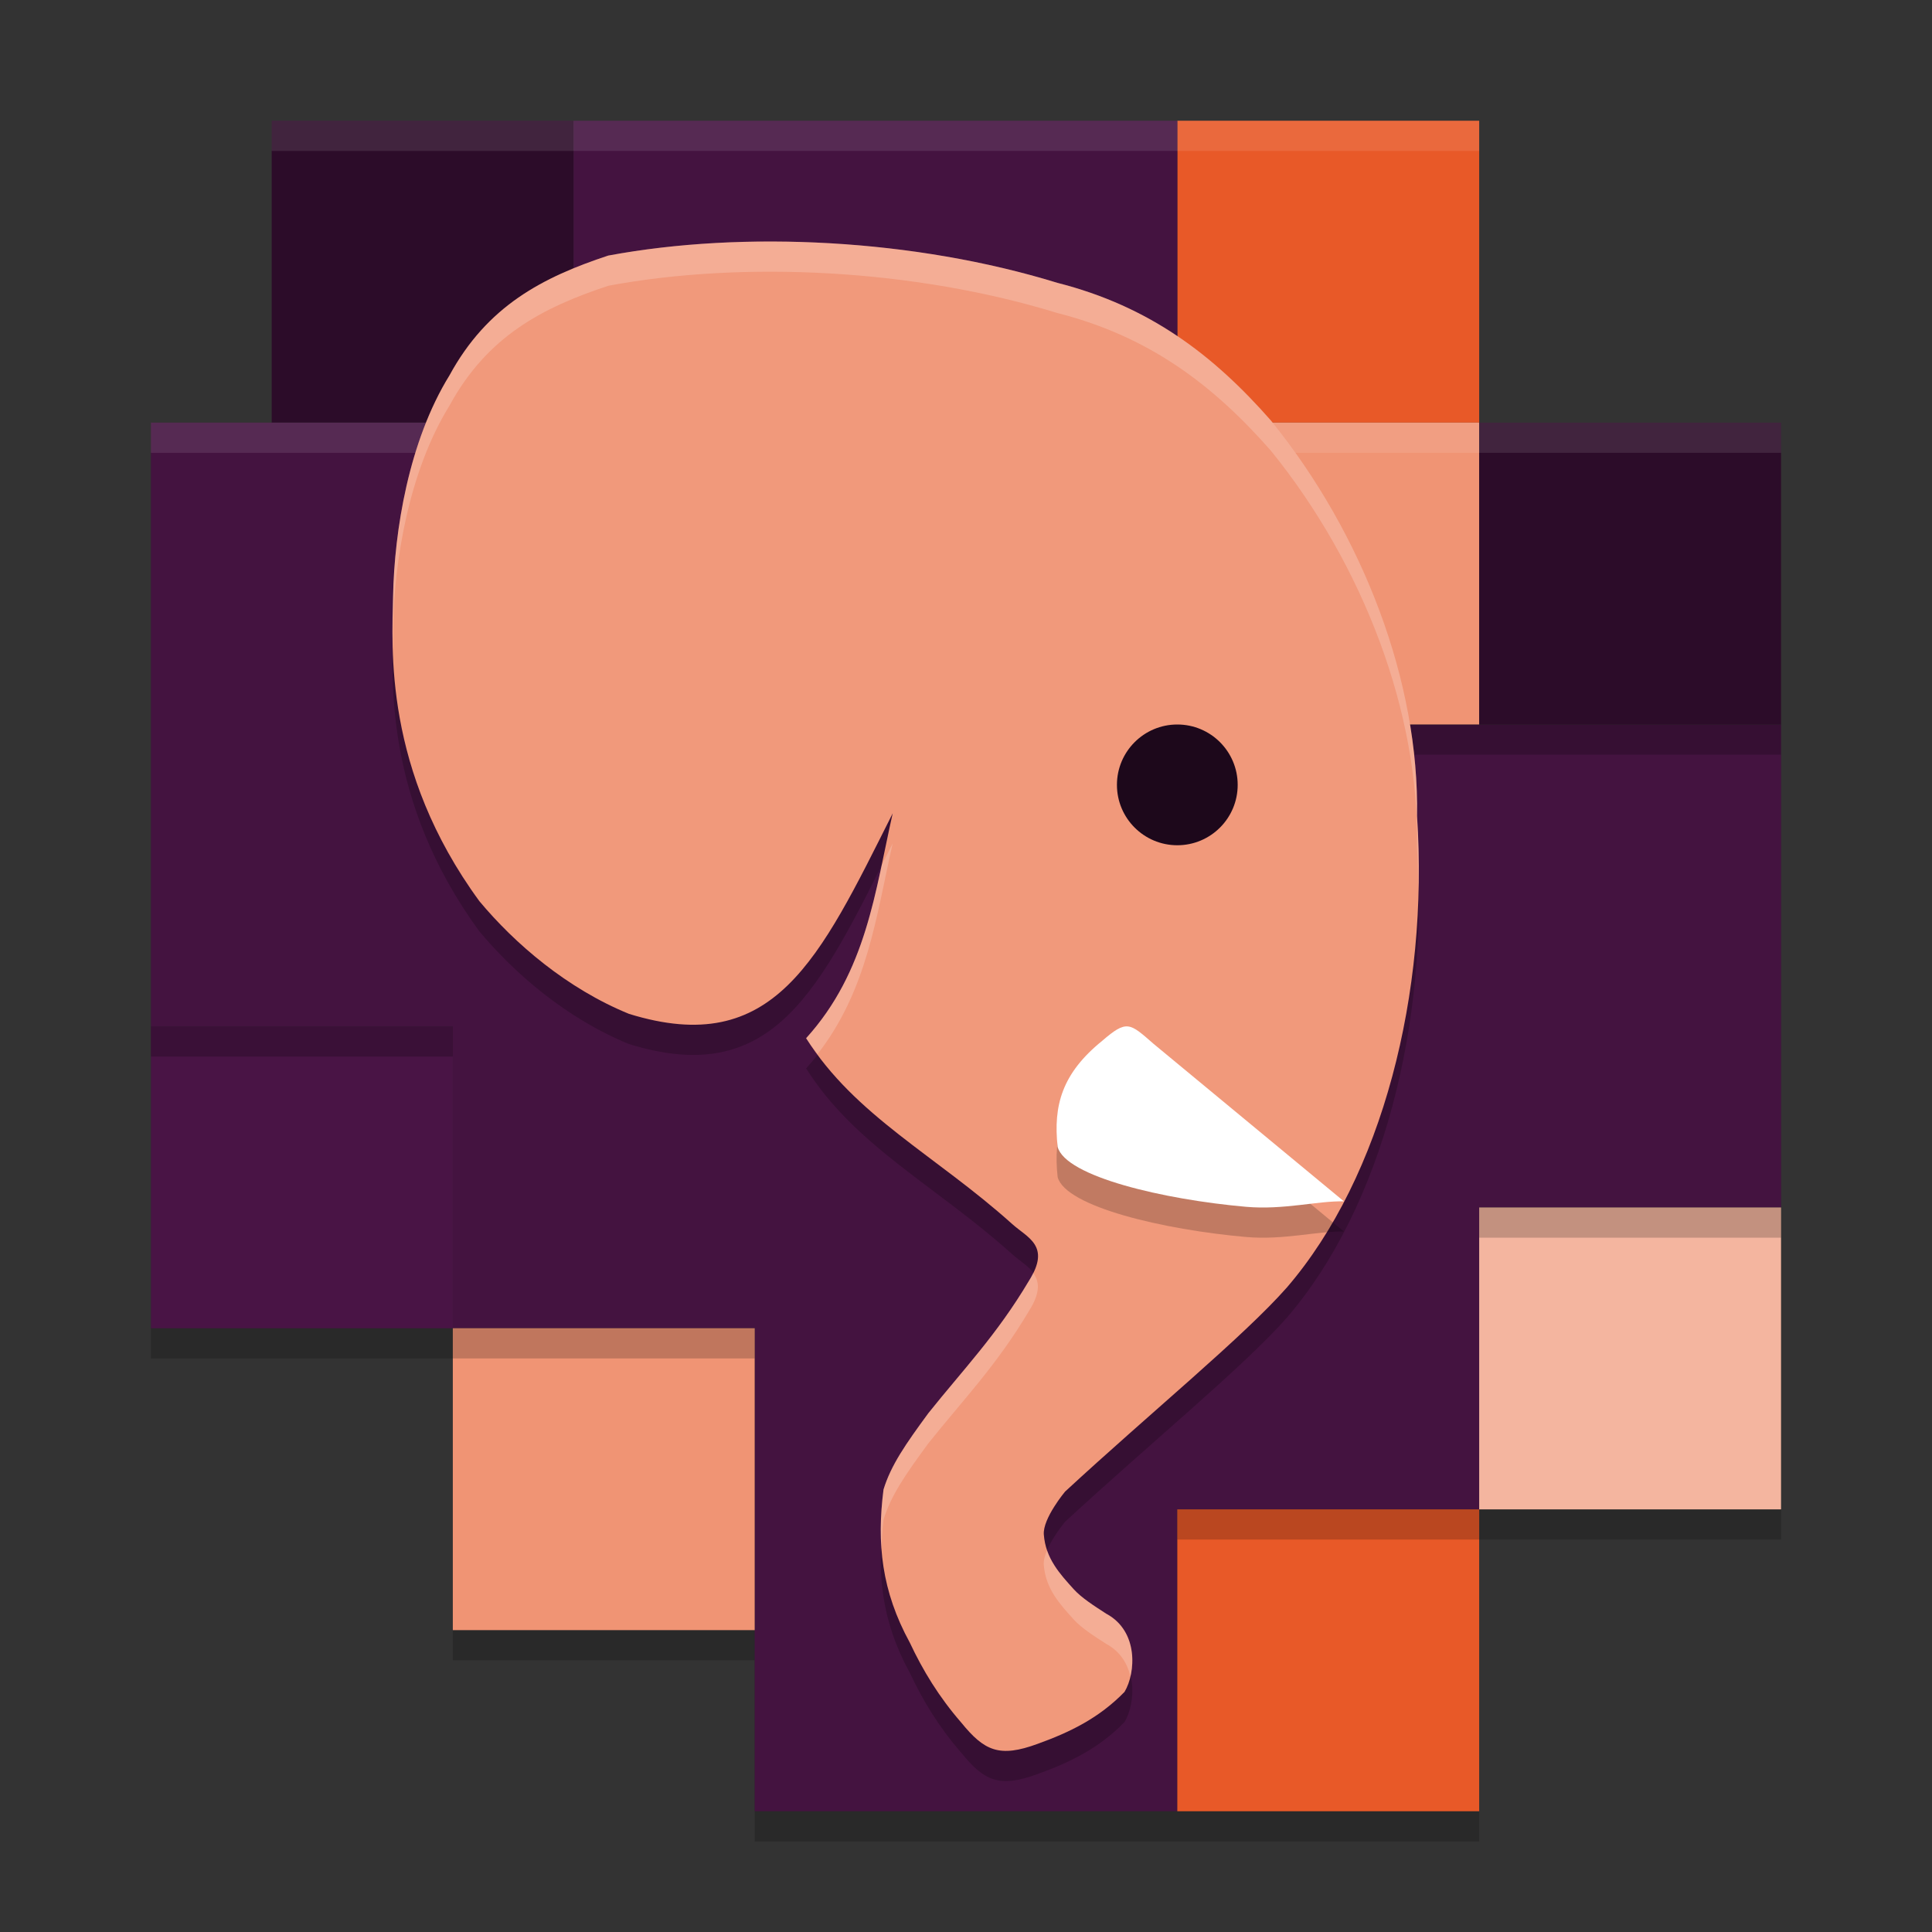 <svg xmlns="http://www.w3.org/2000/svg" width="64" height="64" version="1">
 <rect width="100%" height="100%" fill="#333333" stroke="none"/>
 <path style="opacity:0.2" d="M 19,5 V 15 H 5 v 20 10 h 10 v 10 h 10 v 6 H 39 49 V 51 H 59 V 41 25 H 49 39 V 15 5 Z"/>
 <rect style="fill:#2c0c29" width="10" height="10" x="9" y="4"/>
 <rect style="fill:#e85928" width="10" height="10" x="39" y="4"/>
 <path style="fill:#441340" d="M 19,4 V 14 H 5 V 34 H 15 V 44 H 25 V 60 H 39 V 50 H 49 V 40 H 59 V 24 H 49 39 V 14 4 Z"/>
 <rect style="fill:#f09474" width="10" height="10" x="39" y="14"/>
 <rect style="fill:#f4b59f" width="10" height="10" x="49" y="40"/>
 <rect style="fill:#e85928" width="10" height="10" x="39" y="50"/>
 <rect style="fill:#f09474" width="10" height="10" x="15" y="44"/>
 <rect style="fill:#491445" width="10" height="10" x="5" y="34"/>
 <rect style="fill:#2c0c29" width="10" height="10" x="49" y="14"/>
 <rect style="opacity:0.1;fill:#ffffff" width="40" height="1" x="9" y="4"/>
 <rect style="opacity:0.1;fill:#ffffff" width="54" height="1" x="5" y="14"/>
 <rect style="opacity:0.2" width="20" height="1" x="39" y="24"/>
 <path style="opacity:0.2" d="m 20.157,9.465 c 4.493,-0.836 10.149,-0.549 14.871,0.905 3.054,0.777 5.167,2.39 7.074,4.562 3.069,3.791 4.918,8.677 4.839,13.097 0.395,5.864 -1.15,11.948 -4.311,15.62 -1.438,1.633 -4.542,4.168 -7.348,6.762 0,0 -0.744,0.891 -0.704,1.422 0.06,0.794 0.523,1.295 0.989,1.811 0.265,0.292 0.686,0.558 1.077,0.812 1.076,0.575 0.984,1.957 0.609,2.588 -0.843,0.868 -1.81,1.338 -2.876,1.722 -1.269,0.468 -1.769,0.238 -2.535,-0.704 -0.737,-0.848 -1.269,-1.723 -1.703,-2.647 -0.937,-1.713 -1.099,-3.287 -0.871,-5.074 0.248,-0.807 0.735,-1.505 1.483,-2.524 1.142,-1.433 2.266,-2.588 3.337,-4.393 0.736,-1.165 -0.059,-1.423 -0.563,-1.881 -2.524,-2.268 -5.196,-3.574 -6.821,-6.151 2.006,-2.213 2.285,-4.87 2.868,-7.45 -2.433,4.845 -3.928,8.13 -8.735,6.644 -2.062,-0.842 -3.785,-2.329 -4.955,-3.731 -3.188,-4.355 -2.893,-8.427 -2.861,-10.108 0.042,-2.158 0.518,-5.126 1.868,-7.311 1.254,-2.303 3.08,-3.25 5.268,-3.973 z"/>
 <path style="fill:#f1997b" d="m 20.157,8.465 c 4.493,-0.836 10.149,-0.549 14.871,0.905 3.054,0.777 5.167,2.39 7.074,4.562 3.069,3.791 4.918,8.677 4.839,13.097 0.395,5.864 -1.15,11.948 -4.311,15.62 -1.438,1.633 -4.542,4.168 -7.348,6.762 0,0 -0.744,0.891 -0.704,1.422 0.06,0.794 0.523,1.295 0.989,1.811 0.265,0.292 0.686,0.558 1.077,0.812 1.076,0.575 0.984,1.957 0.609,2.588 -0.843,0.868 -1.81,1.338 -2.876,1.722 -1.269,0.468 -1.769,0.238 -2.535,-0.704 -0.737,-0.848 -1.269,-1.723 -1.703,-2.647 -0.937,-1.713 -1.099,-3.287 -0.871,-5.074 0.248,-0.807 0.735,-1.505 1.483,-2.524 1.142,-1.433 2.266,-2.588 3.337,-4.393 0.736,-1.165 -0.059,-1.423 -0.563,-1.881 -2.524,-2.268 -5.196,-3.574 -6.821,-6.151 2.006,-2.213 2.285,-4.87 2.868,-7.45 -2.433,4.845 -3.928,8.13 -8.735,6.644 -2.062,-0.842 -3.785,-2.329 -4.955,-3.731 -3.188,-4.355 -2.893,-8.427 -2.861,-10.108 0.042,-2.158 0.518,-5.126 1.868,-7.311 1.254,-2.303 3.08,-3.25 5.268,-3.973 z"/>
 <circle style="fill:#1d081b" cx="39" cy="26" r="2"/>
 <path style="opacity:0.2" d="M 38.214,35.579 44.52,40.797 c -0.862,-0.024 -1.991,0.29 -3.244,0.18 -2.723,-0.24 -5.976,-1 -6.24,-1.984 -0.149,-1.365 0.14,-2.432 1.474,-3.513 0.822,-0.709 0.909,-0.595 1.704,0.099 z"/>
 <path style="fill:#ffffff" d="M 38.214,34.579 44.52,39.797 c -0.862,-0.024 -1.991,0.29 -3.244,0.18 -2.723,-0.24 -5.976,-1 -6.24,-1.984 -0.149,-1.365 0.14,-2.432 1.474,-3.513 0.822,-0.709 0.909,-0.595 1.704,0.099 z"/>
 <rect style="opacity:0.2" width="10" height="1" x="49" y="40"/>
 <rect style="opacity:0.2" width="10" height="1" x="39" y="50"/>
 <rect style="opacity:0.2" width="10" height="1" x="15" y="44"/>
 <rect style="opacity:0.2" width="10" height="1" x="5" y="34"/>
 <path style="opacity:0.2;fill:#ffffff" d="M 25.592 8 C 23.69 7.995 21.841 8.151 20.156 8.465 C 17.968 9.188 16.143 10.135 14.889 12.438 C 13.539 14.622 13.064 17.59 13.021 19.748 C 13.013 20.194 12.989 20.816 13.014 21.559 C 13.019 21.289 13.018 20.951 13.021 20.748 C 13.064 18.59 13.539 15.622 14.889 13.438 C 16.143 11.135 17.968 10.188 20.156 9.465 C 24.649 8.629 30.306 8.916 35.027 10.369 C 38.081 11.146 40.195 12.76 42.102 14.932 C 45.17 18.722 47.019 23.609 46.939 28.029 C 46.974 28.537 46.975 29.047 46.98 29.557 C 47.003 28.714 46.996 27.871 46.939 27.029 C 47.019 22.609 45.17 17.722 42.102 13.932 C 40.195 11.76 38.081 10.146 35.027 9.369 C 32.077 8.461 28.761 8.008 25.592 8 z M 29.57 27.941 C 29.444 28.192 29.329 28.42 29.207 28.662 C 28.781 30.677 28.265 32.67 26.703 34.393 C 26.82 34.579 26.954 34.744 27.082 34.918 C 28.732 32.805 29.028 30.34 29.57 27.941 z M 34.223 42.168 C 34.182 42.251 34.147 42.33 34.088 42.424 C 33.018 44.228 31.892 45.384 30.75 46.816 C 30.002 47.835 29.516 48.533 29.268 49.34 C 29.18 50.023 29.151 50.674 29.199 51.314 C 29.212 50.994 29.225 50.673 29.268 50.34 C 29.516 49.533 30.002 48.835 30.75 47.816 C 31.892 46.384 33.018 45.228 34.088 43.424 C 34.482 42.8 34.427 42.442 34.223 42.168 z M 34.686 51.357 C 34.614 51.526 34.566 51.691 34.576 51.832 C 34.636 52.626 35.1 53.129 35.566 53.645 C 35.831 53.937 36.251 54.201 36.643 54.455 C 37.107 54.703 37.345 55.104 37.445 55.527 C 37.606 54.837 37.481 53.903 36.643 53.455 C 36.251 53.201 35.831 52.937 35.566 52.645 C 35.212 52.253 34.861 51.867 34.686 51.357 z"/>
</svg>
